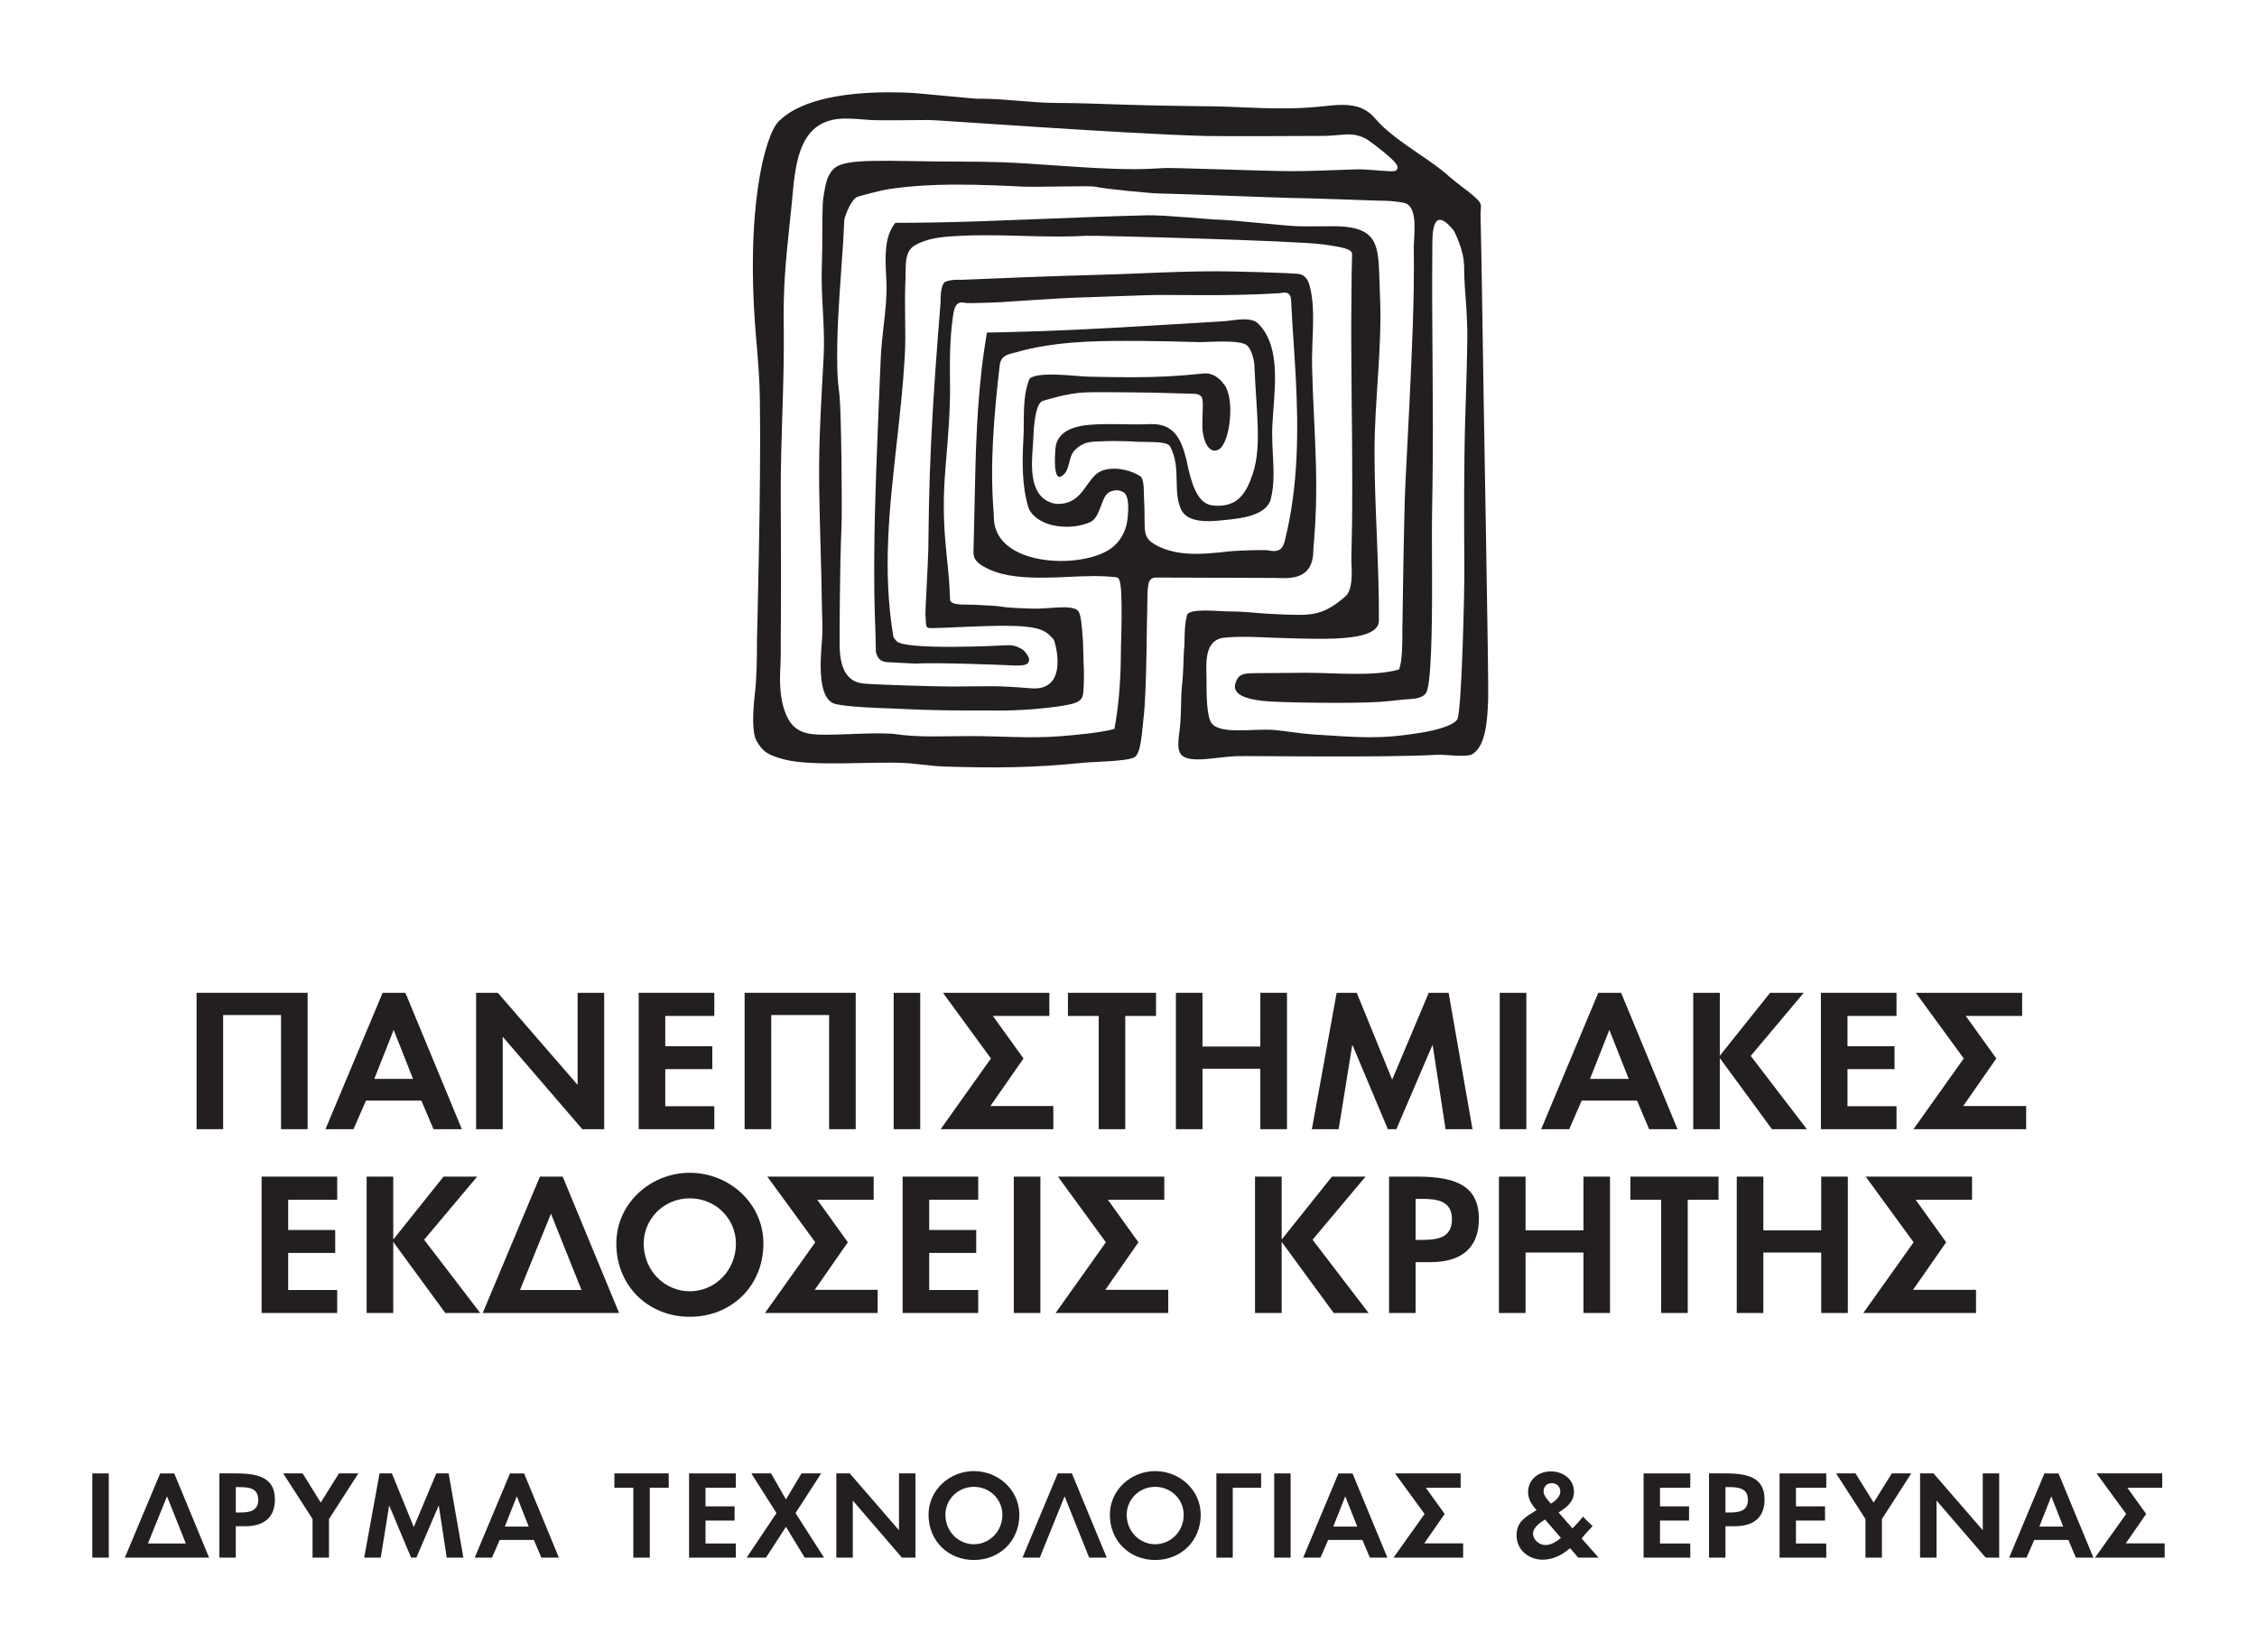 <?xml version="1.0" encoding="UTF-8" standalone="no"?>
<!-- Generator: Adobe Illustrator 15.1.0, SVG Export Plug-In . SVG Version: 6.00 Build 0)  -->
<svg xmlns:rdf="http://www.w3.org/1999/02/22-rdf-syntax-ns#" xmlns="http://www.w3.org/2000/svg" enable-background="new 0 0 215.595 122.994" xml:space="preserve" height="89.495" viewBox="0 0 122.238 89.495" width="122.238" version="1.1" y="0px" x="0px" xmlns:cc="http://creativecommons.org/ns#" xmlns:xlink="http://www.w3.org/1999/xlink" xmlns:dc="http://purl.org/dc/elements/1.1/"><g fill="#231f20"><polygon points="69.61 73.699 66.475 73.699 66.475 79.881 65.035 79.881 65.035 72.495 71.05 72.495 71.05 79.881 69.61 79.881" transform="translate(-54.389,-18.721)"/><path d="m19.823 59.612-0.678 1.548h-1.518l3.096-7.386h1.234l3.057 7.386h-1.537l-0.657-1.548h-2.997zm2.546-1.177-1.049-2.653-1.047 2.653h2.096z"/><polygon points="85.672 77.47 85.672 72.495 87.111 72.495 87.111 79.881 85.925 79.881 81.625 74.884 81.616 74.884 81.616 79.881 80.175 79.881 80.175 72.495 81.35 72.495 85.661 77.47" transform="translate(-54.389,-18.721)"/><polygon points="92.967 76.629 90.42 76.629 90.42 78.638 93.076 78.638 93.076 79.881 88.98 79.881 88.98 72.495 93.076 72.495 93.076 73.748 90.42 73.748 90.42 75.386 92.967 75.386" transform="translate(-54.389,-18.721)"/><polygon points="99.293 73.699 96.158 73.699 96.158 79.881 94.717 79.881 94.717 72.495 100.734 72.495 100.734 79.881 99.293 79.881" transform="translate(-54.389,-18.721)"/><rect height="7.385" width="1.439" y="53.775" x="48.4"/><polygon points="111.221 72.495 111.221 73.749 108.165 73.749 109.821 76.051 108.028 78.628 111.437 78.628 111.437 79.881 105.335 79.881 108.058 76.051 105.46 72.495" transform="translate(-54.389,-18.721)"/><polygon points="112.228 73.749 112.228 72.495 116.999 72.495 116.999 73.749 115.333 73.749 115.333 79.881 113.895 79.881 113.895 73.749" transform="translate(-54.389,-18.721)"/><polygon points="124.091 79.881 122.648 79.881 122.648 76.607 119.515 76.607 119.515 79.881 118.076 79.881 118.076 72.495 119.515 72.495 119.515 75.404 122.648 75.404 122.648 72.495 124.091 72.495" transform="translate(-54.389,-18.721)"/><polygon points="129.788 77.198 131.769 72.495 132.845 72.495 134.139 79.881 132.679 79.881 131.983 75.336 131.964 75.336 130.015 79.881 129.554 79.881 127.644 75.336 127.624 75.336 126.89 79.881 125.44 79.881 126.782 72.495 127.87 72.495" transform="translate(-54.389,-18.721)"/><rect height="7.385" width="1.441" y="53.775" x="81.225"/><path d="m85.663 59.612-0.674 1.548h-1.521l3.095-7.386h1.236l3.055 7.386h-1.537l-0.656-1.548h-2.998zm2.547-1.177-1.048-2.653-1.048 2.653h2.096z"/><polygon points="149.208 75.912 152.247 79.881 150.356 79.881 147.533 76.031 147.533 79.881 146.094 79.881 146.094 72.495 147.533 72.495 147.533 75.903 150.257 72.495 152.079 72.495" transform="translate(-54.389,-18.721)"/><polygon points="156.995 76.629 154.448 76.629 154.448 78.638 157.103 78.638 157.103 79.881 153.008 79.881 153.008 72.495 157.103 72.495 157.103 73.748 154.448 73.748 154.448 75.386 156.995 75.386" transform="translate(-54.389,-18.721)"/><polygon points="163.908 72.495 163.908 73.749 160.854 73.749 162.509 76.051 160.714 78.628 164.125 78.628 164.125 79.881 158.022 79.881 160.745 76.051 158.148 72.495" transform="translate(-54.389,-18.721)"/><polygon points="72.544 86.583 69.997 86.583 69.997 88.593 72.651 88.593 72.651 89.837 68.557 89.837 68.557 82.451 72.651 82.451 72.651 83.703 69.997 83.703 69.997 85.342 72.544 85.342" transform="translate(-54.389,-18.721)"/><polygon points="77.36 85.869 80.398 89.838 78.507 89.838 75.687 85.987 75.687 89.838 74.246 89.838 74.246 82.451 75.687 82.451 75.687 85.859 78.41 82.451 80.231 82.451" transform="translate(-54.389,-18.721)"/><path d="m26.144 71.116 3.097-7.386h1.234l3.055 7.386h-7.386zm3.695-5.378-1.677 4.134h3.332l-1.655-4.134z"/><path d="m41.346 67.355c0 2.292-1.725 3.967-3.987 3.967-2.254 0-3.979-1.675-3.979-3.967 0-2.187 1.862-3.833 3.979-3.833 2.127 0 3.987 1.647 3.987 3.833m-1.488 0c0-1.313-1.067-2.449-2.498-2.449-1.432 0-2.498 1.136-2.498 2.449 0 1.467 1.136 2.585 2.498 2.585 1.36 0 2.498-1.118 2.498-2.585"/><polygon points="101.707 82.452 101.707 83.703 98.652 83.703 100.308 86.007 98.514 88.583 101.924 88.583 101.924 89.837 95.82 89.837 98.543 86.007 95.948 82.452" transform="translate(-54.389,-18.721)"/><polygon points="107.261 86.583 104.714 86.583 104.714 88.593 107.368 88.593 107.368 89.837 103.274 89.837 103.274 82.451 107.368 82.451 107.368 83.703 104.714 83.703 104.714 85.342 107.261 85.342" transform="translate(-54.389,-18.721)"/><rect height="7.385" width="1.439" y="63.731" x="54.908"/><polygon points="117.446 82.452 117.446 83.703 114.39 83.703 116.046 86.007 114.252 88.583 117.661 88.583 117.661 89.837 111.56 89.837 114.283 86.007 111.687 82.452" transform="translate(-54.389,-18.721)"/><polygon points="125.476 85.869 128.513 89.838 126.622 89.838 123.804 85.987 123.804 89.838 122.36 89.838 122.36 82.451 123.804 82.451 123.804 85.859 126.525 82.451 128.347 82.451" transform="translate(-54.389,-18.721)"/><path d="m75.23 63.729h1.526c2.125 0 3.34 0.52 3.34 2.294 0 1.656-1.057 2.339-2.604 2.339h-0.824v2.754h-1.438v-7.387zm1.439 3.429h0.312c0.814 0 1.656-0.077 1.656-1.118 0-1.036-0.852-1.105-1.676-1.105h-0.293v2.223z"/><polygon points="141.587 89.838 140.149 89.838 140.149 86.564 137.013 86.564 137.013 89.838 135.571 89.838 135.571 82.451 137.013 82.451 137.013 85.359 140.149 85.359 140.149 82.451 141.587 82.451" transform="translate(-54.389,-18.721)"/><polygon points="142.692 83.703 142.692 82.452 147.463 82.452 147.463 83.703 145.796 83.703 145.796 89.837 144.357 89.837 144.357 83.703" transform="translate(-54.389,-18.721)"/><polygon points="154.466 89.838 153.024 89.838 153.024 86.564 149.892 86.564 149.892 89.838 148.451 89.838 148.451 82.451 149.892 82.451 149.892 85.359 153.024 85.359 153.024 82.451 154.466 82.451" transform="translate(-54.389,-18.721)"/><polygon points="161.194 82.452 161.194 83.703 158.138 83.703 159.792 86.007 157.999 88.583 161.409 88.583 161.409 89.837 155.305 89.837 158.029 86.007 155.435 82.452" transform="translate(-54.389,-18.721)"/></g><a xlink:href="http://www.cup.gr" target="_blank"><path d="m80.596 37.951c0.045-1.102-0.247-15.761-0.328-21.877-0.02-1.407-0.041-2.658-0.081-4.324-0.006-0.165 0.005-0.292 0.011-0.396 0.021-0.263 0.029-0.348-0.238-0.601-0.241-0.234-0.494-0.422-0.765-0.627-0.231-0.175-0.464-0.353-0.696-0.557-0.451-0.414-1.038-0.815-1.668-1.245-0.876-0.603-1.778-1.221-2.354-1.907-0.439-0.516-0.965-0.736-1.77-0.736-0.345 0-0.705 0.035-1.086 0.081h-0.016c-0.717 0.076-1.41 0.109-2.18 0.109-0.672 0-1.316-0.02-1.985-0.052-0.718-0.033-1.455-0.065-2.278-0.065-0.075 0-3.164-0.041-4.395-0.09-1.17-0.038-2.379-0.086-3.574-0.089-0.674-0.004-1.367-0.06-2.027-0.115-0.674-0.056-1.367-0.115-2.055-0.115-0.055 0-0.104 0-0.156 0.004-0.18 0-3.251-0.301-3.536-0.317-0.427-0.024-0.855-0.032-1.268-0.032-2.016 0-4.694 0.273-5.985 1.581-0.731 0.743-1.841 4.765-1.199 11.905 0.09 1.053 0.177 2.146 0.188 3.216 0.072 4.452-0.157 12.917-0.157 12.917 0 1.035-0.006 2.015-0.127 3.079-0.083 0.724-0.169 1.979 0.114 2.453 0.341 0.574 0.605 0.751 1.505 0.986 1.462 0.382 4.667 0.113 6.358 0.182 0.782 0.032 1.522 0.174 2.341 0.2 2.734 0.087 4.897 0.062 7.414-0.2 0.687-0.071 2.491-0.072 2.855-0.316 0.353-0.234 0.392-1.434 0.476-2.127 0.175-1.425 0.163-4.928 0.218-6.868 0.011-0.107 0.022-0.212 0.037-0.315 0.036-0.275 0.175-0.412 0.419-0.412 0.072 0 6.053 0.021 6.418 0.021 0.642 0 2.085 0.235 2.104-1.484 0.003-0.18 0.025-0.347 0.033-0.472 0.053-0.615 0.088-1.249 0.109-1.948 0.045-1.613-0.031-3.252-0.107-4.839-0.041-0.858-0.082-1.75-0.102-2.629-0.043-1.541 0.225-3.153-0.141-4.483-0.105-0.376-0.295-0.53-0.505-0.596-0.245-0.074-3.802-0.159-4.503-0.159-1.383 0-2.804 0.055-4.176 0.113-0.747 0.029-1.525 0.062-2.283 0.081-2.383 0.067-4.835 0.156-7.313 0.266-0.204 0.01-0.621-0.041-0.967 0.123-0.16 0.075-0.231 0.602-0.231 0.827 0 0.145 0 0.246-0.004 0.301l-0.01 0.105c-0.088 1.13-0.182 2.293-0.262 3.439-0.188 2.639-0.309 5.072-0.358 7.45-0.015 0.778-0.024 1.589-0.035 2.398 0 0.41-0.171 3.384-0.154 3.506 0.029 0.231-0.004 0.579 0.099 0.681 0.075 0.073 0.45 0.022 0.846 0.022 0.111 0 2.248-0.112 3.234-0.112 2.095 0 2.341 0.271 2.767 0.745 0.076 0.109 0.871 2.819-1.238 2.643-2.016-0.17-2.295-0.097-4.312-0.097-0.9 0-3.978-0.093-4.74-0.16-1.136-0.098-1.323-1.232-1.303-2.31 0 0-0.006-3.813 0.103-6.233 0.039-1.034-0.014-6.125-0.105-7.006-0.057-0.479-0.109-0.968-0.124-1.458-0.042-1.817 0.087-3.604 0.208-5.331 0.072-1.028 0.123-1.669 0.167-2.737 0.004-0.163 0.303-1.003 0.639-1.253 0.073-0.057 1.244-0.368 1.772-0.451 1.099-0.167 2.278-0.246 3.738-0.246 1.208 0 2.427 0.055 3.604 0.112 0.59 0.027 3.592-0.056 3.791-0.006 0.56 0.133 3.144 0.372 3.459 0.372 0.621 0 6.854 0.245 7.206 0.245 0.843 0 4.479 0.145 4.711 0.145 0.552 0 0.978 0.037 1.386 0.117 0.655 0.129 0.602 1.198 0.56 1.978-0.009 0.173-0.019 0.327-0.019 0.449 0.037 2.837-0.106 5.724-0.238 8.51l-0.018 0.341c-0.061 1.287-0.13 2.594-0.195 3.858-0.082 1.503-0.165 7.737-0.168 8.016 0 0.487 0.014 1.726-0.186 2.125-1.369 0.396-3.393 0.178-5.037 0.178-0.757 0-1.774 0.021-2.73 0.021-0.751 0-0.951 0.092-1.094 0.57-0.205 0.707 0.946 0.902 1.826 0.961 0.912 0.064 4.405 0.122 5.992 0.026 0.352-0.023 0.746-0.067 1.258-0.124 0.466-0.051 0.948 0 1.23-0.326 0.164-0.19 0.246-1.067 0.294-2.234 0.103-2.447 0.028-5.825 0.054-7.4l0.025-1.65c0.067-4.235-0.049-8.47-0.009-12.698 0.007-0.614-0.11-2.68 1.166-1.089 0.003 0.004 0.555 1.029 0.555 1.945 0 0.812 0.067 1.334 0.124 2.282 0.029 0.513 0.056 1.042 0.049 1.548-0.008 1.132-0.046 2.279-0.081 3.392l-0.02 0.616c-0.093 2.864-0.072 5.767-0.06 8.568 0.013 1.152-0.143 7.683-0.377 8.108-0.201 0.359-1.263 0.615-1.909 0.722-2.343 0.384-3.331 0.263-5.938 0.101-0.545-0.034-1.621-0.203-2.077-0.24-1.075-0.09-2.866 0.262-3.374-0.35-0.295-0.351-0.289-1.685-0.289-2.435 0-0.739-0.173-2.097 0.968-2.213 0.811-0.084 1.729-0.038 2.541-0.002 0.71 0.03 2 0.062 2.711 0.062 2.148 0 3.11-0.316 3.118-0.981 0.019-2.956-0.242-6.231-0.238-9.197 0.006-2.794 0.422-5.622 0.297-8.407-0.118-2.558 0.181-3.762-2.561-3.762-0.1 0-1.244 0.008-1.341 0.008-0.22 0-0.39-0.005-0.554-0.008-0.678-0.017-3.555-0.342-4.232-0.352-0.509-0.006-2.951-0.26-3.889-0.24-1.862 0.043-3.752 0.119-5.582 0.192-1.133 0.042-2.293 0.091-3.444 0.13-1.726 0.059-3.25 0.086-4.644 0.086-0.604 0.744-0.55 1.826-0.505 2.778 0.005 0.146 0.018 0.288 0.021 0.424 0.029 0.818-0.062 1.639-0.158 2.433-0.06 0.548-0.125 1.122-0.15 1.684-0.024 0.583-0.049 1.163-0.074 1.74-0.03 0.793-0.066 1.584-0.096 2.373-0.112 2.759-0.212 5.715-0.177 8.619 0.007 0.739 0.029 1.289 0.059 2.103 0.006 0.154 0.023 1.077 0.025 1.09 0.078 0.295 0.205 0.523 0.618 0.553 0.196 0.013 0.763 0.042 1.5 0.076 1.135-0.07 4.803 0.073 5.225 0.097 0.199 0.011 0.658 0.034 0.835-0.078 0.146-0.094 0.142-0.281 0.069-0.408-0.062-0.107-0.188-0.312-0.345-0.397-0.073-0.042-0.219-0.114-0.288-0.138-0.178-0.067-0.367-0.082-0.557-0.067-0.203 0.013-5.518 0.291-5.948-0.234-0.002-0.006-0.151-0.161-0.166-0.249-0.598-3.608-0.202-6.97 0.186-10.483 0.167-1.512 0.343-3.078 0.431-4.619 0.046-0.735 0.033-1.487 0.023-2.21-0.01-0.704-0.013-1.426 0.023-2.137 0.002-0.095 0.002-0.192 0.002-0.303 0.006-0.505 0.01-1.145 0.498-1.424 0.432-0.248 0.962-0.395 1.607-0.459 0.67-0.063 1.379-0.091 2.232-0.091 0.656 0 1.322 0.017 1.969 0.035 0.642 0.018 1.312 0.035 1.967 0.035 0.553 0 1.047-0.015 1.506-0.039 0.484-0.031 11.597 0.275 12.764 0.46 0.02 0.005 0.069 0.009 0.128 0.014 1.165 0.159 1.518 0.278 1.512 0.521-0.021 0.695-0.032 1.424-0.034 2.167-0.027 2.019-0.004 4.074 0.014 6.062 0.008 0.68 0.013 1.355 0.021 2.037 0.009 1.522 0.009 2.87 0 4.131-0.013 0.647-0.026 1.314-0.04 2.05-0.006 0.115 0.002 0.247 0.008 0.384 0.022 0.504 0.056 1.368-0.339 1.711-1.014 0.884-1.646 0.993-2.521 0.993-0.517 0-1.611-0.048-2.129-0.093-0.515-0.045-1.051-0.092-1.568-0.092h-0.07c-0.542 0-2.191-0.199-2.284 0.207-0.129 0.54-0.123 0.867-0.138 1.578-0.078 0.855-0.026 1.267-0.137 2.282-0.059 0.571-0.032 1.224-0.084 1.967-0.042 0.622-0.268 1.437 0.084 1.764 0.477 0.438 1.904 0.082 2.938 0.041 0.72-0.028 7.877 0.095 10.897-0.075 0.435-0.022 1.604 0.158 1.908-0.039 0.701-0.457 0.796-1.741 0.841-2.891m-4.91-28.835c-0.01 0.034-0.043 0.138-0.188 0.154-0.308 0.029-1.286-0.088-1.819-0.1-0.32-0.009-2.346 0.1-3.775 0.1-1.246 0-6.32-0.195-6.832-0.168-0.52 0.027-1.056 0.06-1.586 0.06-1.42 0-2.873-0.101-4.27-0.197-1.008-0.073-2.062-0.147-3.1-0.183-0.649-0.018-1.408-0.031-2.199-0.031-3.853 0-6.116-0.233-6.76 0.389-0.274 0.261-0.389 0.629-0.45 0.919-0.118 0.602-0.152 0.789-0.158 1.366-0.013 0.521-0.013 0.892-0.015 1.261 0 0.544 0 1.018-0.025 1.812-0.053 1.591 0.181 3.213 0.102 4.775-0.078 1.42-0.165 2.895-0.214 4.338-0.075 1.996-0.01 4.006 0.042 5.954 0.033 1.035 0.06 2.105 0.074 3.159 0.005 0.414 0.034 1.063 0.03 1.474-0.002 0.701-0.425 3.315 0.531 3.868 0.426 0.244 3.177 0.301 3.517 0.318 2.217 0.115 3.363 0.095 5.582 0.101 1 0.004 2.453-0.104 3.444-0.269 1.144-0.196 1.048-0.38 1.086-1.395 0.013-0.375-0.004-0.679-0.021-1.068-0.01-0.233-0.012-0.645-0.029-1.012h0.004c-0.01-0.093-0.016-0.184-0.024-0.279-0.038-0.455-0.073-1.262-0.278-1.413-0.424-0.314-1.576-0.053-2.454-0.084-0.372-0.015-0.685-0.026-0.873-0.034-0.927-0.053-0.759-0.098-1.331-0.128-0.268-0.014-0.573-0.023-1.002-0.051h-0.06-0.132c-0.675 0-1.043-0.043-1.049-0.293-0.012-0.366-0.031-0.734-0.053-1.011-0.038-0.482-0.088-0.975-0.14-1.451-0.019-0.198-0.038-0.399-0.053-0.598-0.123-1.316-0.123-2.642 0-4.054l0.015-0.231c0.119-1.381 0.239-2.795 0.231-4.199-0.016-1.228-0.027-2.494 0.154-3.745 0.063-0.461 0.141-0.787 0.49-0.787 0.08 0 0.161 0.016 0.254 0.03 0.127 0.022 1.276-0.03 1.478-0.03 0.359 0 3.529-0.254 5.081-0.284 0.558-0.013 3.341-0.133 4.075-0.123 0.721 0.007 1.479 0.01 2.221 0.01 0.748 0 1.406-0.003 2.014-0.02 0.701-0.017 1.337-0.04 1.938-0.078 0.098-0.004 0.168-0.014 0.231-0.023 0.075-0.008 0.136-0.018 0.188-0.018 0.33 0 0.35 0.293 0.356 0.57 0.033 0.757 0.085 1.518 0.136 2.252 0.039 0.604 0.079 1.229 0.111 1.841 0.135 2.65 0.168 5.766-0.604 8.807-0.09 0.365-0.275 0.53-0.579 0.53-0.114 0-0.235-0.024-0.364-0.048-0.146-0.022-1.584 0.012-2.136 0.071-0.106 0.018-0.212 0.022-0.321 0.038-0.426 0.042-0.916 0.089-1.404 0.089-0.861 0-1.524-0.142-2.115-0.447-0.897-0.478-0.586-0.808-0.701-2.626-0.004-0.111 0.02-1.001-0.188-1.123-0.251-0.16-0.53-0.274-0.829-0.345-0.198-0.046-0.41-0.071-0.607-0.071-0.26 0-0.62 0.043-0.896 0.244-0.229 0.168-0.439 0.467-0.666 0.788-0.383 0.561-0.816 0.876-1.467 0.876-0.174 0-0.354-0.043-0.533-0.134-1.028-0.498-0.906-1.977-0.83-3.051 0.012-0.111 0.014-0.221 0.023-0.314 0.002-0.027 0.002-0.063 0.002-0.113 0.064-1.533 0.314-1.914 0.534-1.978 0.587-0.165 1.265-0.364 2.024-0.435 0.666-0.062 3.516 0 4.052 0 0.2 0 1.849 0.062 2.048 0.058h0.023c0.178 0 0.315 0.046 0.406 0.14 0.154 0.151 0.065 0.807 0.065 1.527 0 0.978 0.417 1.638 0.901 1.343 0.594-0.357 0.873-2.691 0.301-3.485-0.359-0.504-0.741-0.629-1.04-0.629-0.019 0-0.037 0-0.052 0.003-0.674 0.069-1.336 0.123-1.973 0.159-0.605 0.031-1.269 0.048-2.014 0.048-0.746 0-1.507-0.017-2.24-0.03l-0.064-0.004c-0.139-0.003-0.347-0.014-0.59-0.037-0.41-0.03-0.92-0.075-1.393-0.075-1.004 0-1.189 0.193-1.217 0.277-0.275 0.697-0.287 1.55-0.29 2.373-0.002 0.303-0.002 0.589-0.022 0.864-0.064 1.213-0.083 2.5 0.271 3.681 0.131 0.429 0.853 1.118 2.288 1.043 0.486-0.027 0.89-0.166 1.065-0.247 0.301-0.142 0.436-0.5 0.578-0.87 0.182-0.479 0.277-0.851 0.905-0.851 0.066 0 0.327 0.07 0.401 0.176 0.301 0.377 0.128 1.503 0.074 1.715-0.146 0.566-0.48 1.041-0.951 1.335-1.654 1.048-6.162 0.874-6.229-1.721-0.004-0.127-0.004-0.236-0.012-0.307-0.051-0.626-0.076-1.281-0.082-1.941-0.008-1.255 0.064-2.594 0.217-4.215 0.055-0.58 0.119-1.175 0.194-1.81 0.062-0.499 0.376-0.574 0.705-0.662 0.057-0.013 0.124-0.029 0.182-0.046 1.98-0.569 4.11-0.617 5.942-0.617 0.246 0 0.492 0.001 0.74 0.001 1.078 0.009 2.173 0.034 3.234 0.065 0.376 0.012 2.226-0.156 2.592 0.179 0.23 0.208 0.385 0.734 0.4 1.121 0.095 2.382 0.408 4.316-0.08 5.8-0.352 1.087-0.812 1.763-1.886 1.763-0.103 0-0.206-0.004-0.319-0.02-0.879-0.099-1.168-1.437-1.349-2.232-0.02-0.109-0.038-0.206-0.06-0.285-0.295-1.164-0.707-1.886-1.867-1.886-0.045 0-0.095 0.003-0.137 0.003-0.205 0.012-0.422 0.013-0.672 0.013-0.252 0-0.514-0.001-0.765-0.009-0.247-0.004-0.506-0.007-0.762-0.007-0.399 0-0.72 0.012-1.025 0.038-1.254 0.11-1.861 0.586-1.865 1.441-0.003 0.104-0.134 1.638 0.345 1.342 0.502-0.311 0.318-1.016 0.721-1.416 0.443-0.443 0.828-0.452 1.361-0.47 0.053-0.002 0.109-0.002 0.168-0.003 0.207-0.013 0.426-0.014 0.639-0.014 0.43 0 0.882 0.015 1.34 0.046h0.223c0.859 0.005 1.311 0.042 1.421 0.243 0.324 0.592 0.345 1.235 0.357 1.858 0.013 0.538 0.018 1.047 0.221 1.517 0.191 0.456 0.679 0.675 1.485 0.675 0.327 0 0.654-0.033 0.916-0.062l0.054-0.005c0.77-0.08 2.19-0.219 2.424-1.134 0.198-0.779 0.154-1.628 0.11-2.437-0.02-0.377-0.039-0.762-0.037-1.139 0.002-0.402 0.037-0.852 0.072-1.322 0.123-1.647 0.265-3.513-0.827-4.598-0.158-0.161-0.405-0.234-0.769-0.234-0.233 0-0.484 0.033-0.726 0.062-0.163 0.022-0.321 0.04-0.472 0.048-0.66 0.038-1.328 0.079-1.988 0.121l-1.037 0.062c-0.873 0.054-1.744 0.105-2.617 0.153-1.517 0.086-2.848 0.146-4.082 0.192-0.699 0.022-1.379 0.043-2.041 0.059-0.32 0.008-0.644 0.018-0.963 0.02-0.055 0.329-0.104 0.646-0.15 0.962-0.402 2.779-0.463 5.595-0.516 8.319-0.01 0.238-0.012 0.508-0.018 0.786-0.017 0.627-0.03 1.28-0.043 1.816-0.016 0.451 0.307 0.688 0.828 0.931 0.916 0.428 2.018 0.461 2.975 0.461 0.449 0 0.907-0.021 1.356-0.043 0.454-0.021 0.921-0.043 1.382-0.043 0.424 0 0.797 0.022 1.148 0.059 0.232 0.027 0.392-0.006 0.315 3.305l-0.003 0.002c-0.009 0.342-0.021 0.696-0.021 1.086-0.019 1.395-0.129 2.653-0.346 3.828-0.797 0.214-2.131 0.331-2.929 0.394-1.603 0.129-3.253-0.008-4.905-0.008-1.454 0-2.78 0.093-4.168-0.125-1.137-0.069-2.583 0.054-3.721 0.051-0.843-0.001-1.589-0.084-2.007-0.976-0.408-0.859-0.411-1.868-0.358-2.78 0.025-0.455 0.016-1.323 0.016-1.323 0.021-2.516 0.017-4.938 0-7.946-0.006-1.422 0.04-2.865 0.083-4.259 0.051-1.549 0.099-3.147 0.081-4.717-0.04-2.229 0.103-3.574 0.294-5.441 0.046-0.429 0.097-0.893 0.145-1.394 0.007-0.106 0.019-0.213 0.028-0.322 0.176-1.877 0.391-4.214 2.854-4.214 0.46 0 0.913 0.04 1.362 0.077 0.433 0.035 2.769 0 3.196 0 0.459 0 10.716 0.759 15.001 0.867 1.047 0.022 6.41-0.005 6.43-0.005 0.233 0 1.058-0.082 1.249-0.082 0.417 0 0.753 0.096 1.08 0.305 0.055 0.036 0.46 0.328 0.837 0.638 0.751 0.61 0.783 0.774 0.761 0.895" fill-rule="evenodd" clip-rule="evenodd" fill="#231f20"/></a><g fill="#231f20"><rect height="4.562" width="0.892" y="79.805" x="5"/><path d="m6.762 84.368 1.912-4.562h0.764l1.886 4.562h-4.562zm2.283-3.322-1.034 2.556h2.054l-1.02-2.556z"/><path d="m11.882 79.805h0.943c1.314 0 2.063 0.321 2.063 1.417 0 1.021-0.651 1.444-1.608 1.444h-0.509v1.701h-0.889v-4.562zm0.889 2.117h0.194c0.502 0 1.022-0.046 1.022-0.688 0-0.641-0.526-0.686-1.035-0.686h-0.181v1.374z"/><polygon points="72.746 98.526 73.798 98.526 72.207 100.997 72.207 103.089 71.317 103.089 71.317 100.997 69.727 98.526 70.778 98.526 71.759 100.106" transform="translate(-54.389,-18.721)"/><polygon points="76.799 101.432 78.02 98.525 78.687 98.525 79.486 103.089 78.584 103.089 78.156 100.28 78.143 100.28 76.938 103.089 76.655 103.089 75.475 100.28 75.463 100.28 75.01 103.089 74.113 103.089 74.945 98.525 75.614 98.525" transform="translate(-54.389,-18.721)"/><path d="m27.063 83.41-0.417 0.958h-0.935l1.91-4.563h0.763l1.886 4.563h-0.949l-0.407-0.958h-1.851zm1.573-0.725-0.646-1.64-0.649 1.64h1.295z"/><polygon points="87.664 99.302 87.664 98.525 90.608 98.525 90.608 99.302 89.581 99.302 89.581 103.089 88.689 103.089 88.689 99.302" transform="translate(-54.389,-18.721)"/><polygon points="94.174 101.081 92.6 101.081 92.6 102.322 94.24 102.322 94.24 103.089 91.708 103.089 91.708 98.526 94.24 98.526 94.24 99.302 92.6 99.302 92.6 100.31 94.174 100.31" transform="translate(-54.389,-18.721)"/><polygon points="97.798 98.526 98.861 98.526 97.475 100.675 99.019 103.089 97.973 103.089 96.956 101.419 95.873 103.089 94.826 103.089 96.442 100.675 95.081 98.526 96.15 98.526 96.956 99.936" transform="translate(-54.389,-18.721)"/><polygon points="103.078 101.6 103.078 98.526 103.969 98.526 103.969 103.089 103.237 103.089 100.58 100.003 100.576 100.003 100.576 103.089 99.684 103.089 99.684 98.526 100.411 98.526 103.073 101.6" transform="translate(-54.389,-18.721)"/><path d="m55.207 82.045c0 1.416-1.064 2.45-2.462 2.45-1.391 0-2.456-1.034-2.456-2.45 0-1.352 1.151-2.365 2.456-2.365 1.312-0.001 2.462 1.013 2.462 2.365m-0.918 0c0-0.812-0.66-1.512-1.544-1.512s-1.542 0.699-1.542 1.512c0 0.906 0.702 1.597 1.542 1.597 0.842-0.001 1.544-0.691 1.544-1.597"/><polygon points="111.677 98.526 112.442 98.526 114.329 103.089 113.378 103.089 112.047 99.767 110.703 103.089 109.767 103.089" transform="translate(-54.389,-18.721)"/><path d="m65.03 82.045c0 1.416-1.067 2.45-2.468 2.45-1.39 0-2.452-1.034-2.452-2.45 0-1.352 1.15-2.365 2.452-2.365 1.316-0.001 2.468 1.013 2.468 2.365m-0.921 0c0-0.812-0.659-1.512-1.547-1.512-0.878 0-1.54 0.699-1.54 1.512 0 0.906 0.703 1.597 1.54 1.597 0.845-0.001 1.547-0.691 1.547-1.597"/><polygon points="120.267 98.526 122.691 98.526 122.691 99.302 121.155 99.302 121.155 103.089 120.267 103.089" transform="translate(-54.389,-18.721)"/><rect height="4.562" width=".889" y="79.805" x="69.01"/><path d="m71.932 83.41-0.416 0.958h-0.938l1.913-4.563h0.761l1.888 4.563h-0.949l-0.403-0.958h-1.856zm1.575-0.725-0.647-1.64-0.65 1.64h1.297z"/><polygon points="133.497 98.525 133.497 99.302 131.611 99.302 132.632 100.722 131.526 102.315 133.632 102.315 133.632 103.089 129.861 103.089 131.544 100.722 129.941 98.525" transform="translate(-54.389,-18.721)"/><path d="m85.034 83.853c-0.398 0.357-0.928 0.626-1.471 0.626-0.767 0-1.426-0.523-1.426-1.319 0-0.751 0.488-0.995 1.081-1.368-0.188-0.208-0.458-0.54-0.458-0.962 0-0.71 0.572-1.134 1.238-1.134 0.646 0 1.247 0.412 1.247 1.103 0 0.545-0.407 0.857-0.834 1.121 0.247 0.283 0.5 0.58 0.753 0.863 0.201-0.204 0.395-0.412 0.566-0.636l0.524 0.513c-0.2 0.219-0.424 0.445-0.593 0.669l0.919 1.039h-1.106l-0.44-0.515zm-1.355-1.553c-0.208 0.127-0.649 0.415-0.649 0.762 0 0.35 0.339 0.623 0.674 0.623 0.318 0 0.598-0.193 0.833-0.386-0.288-0.334-0.575-0.667-0.858-0.999m0.828-1.506c0-0.273-0.195-0.461-0.466-0.461-0.243 0-0.441 0.17-0.441 0.431 0 0.205 0.127 0.361 0.256 0.514l0.132 0.162c0.219-0.11 0.519-0.376 0.519-0.646"/><polygon points="145.867 101.081 144.294 101.081 144.294 102.322 145.934 102.322 145.934 103.089 143.405 103.089 143.405 98.526 145.934 98.526 145.934 99.302 144.294 99.302 144.294 100.31 145.867 100.31" transform="translate(-54.389,-18.721)"/><path d="m92.561 79.805h0.943c1.314 0 2.064 0.321 2.064 1.417 0 1.021-0.654 1.444-1.61 1.444h-0.507v1.701h-0.891v-4.562zm0.891 2.117h0.191c0.501 0 1.023-0.046 1.023-0.688 0-0.641-0.525-0.686-1.037-0.686h-0.178v1.374z"/><polygon points="153.231 101.081 151.657 101.081 151.657 102.322 153.298 102.322 153.298 103.089 150.769 103.089 150.769 98.526 153.298 98.526 153.298 99.302 151.657 99.302 151.657 100.31 153.231 100.31" transform="translate(-54.389,-18.721)"/><polygon points="156.849 98.526 157.903 98.526 156.313 100.997 156.313 103.089 155.422 103.089 155.422 100.997 153.832 98.526 154.882 98.526 155.864 100.106" transform="translate(-54.389,-18.721)"/><polygon points="161.774 101.6 161.774 98.526 162.664 98.526 162.664 103.089 161.935 103.089 159.276 100.003 159.271 100.003 159.271 103.089 158.379 103.089 158.379 98.526 159.107 98.526 161.771 101.6" transform="translate(-54.389,-18.721)"/><path d="m110.173 83.41-0.42 0.958h-0.938l1.91-4.563h0.764l1.888 4.563h-0.949l-0.405-0.958h-1.85zm1.57-0.725-0.646-1.64-0.646 1.64h1.292z"/><polygon points="171.494 98.525 171.494 99.302 169.605 99.302 170.625 100.722 169.52 102.315 171.627 102.315 171.627 103.089 167.855 103.089 169.54 100.722 167.937 98.525" transform="translate(-54.389,-18.721)"/></g><a xlink:show="" target="_blank" fill-opacity="0" xlink:href="http://www.forth.gr/"><rect fill-opacity="0" height="10.104" width="117.79" onclick="a" y="76.962" x="2.046"/></a><a xlink:href="http://www.cup.gr" transform="translate(6.906 -2.046)" target="_blank"><rect fill-opacity="0" height="71.62" width="105.256" y="3.679" x=".767"/><a xlink:href="http://www.cup.gr" target="_blank"/></a></svg>

